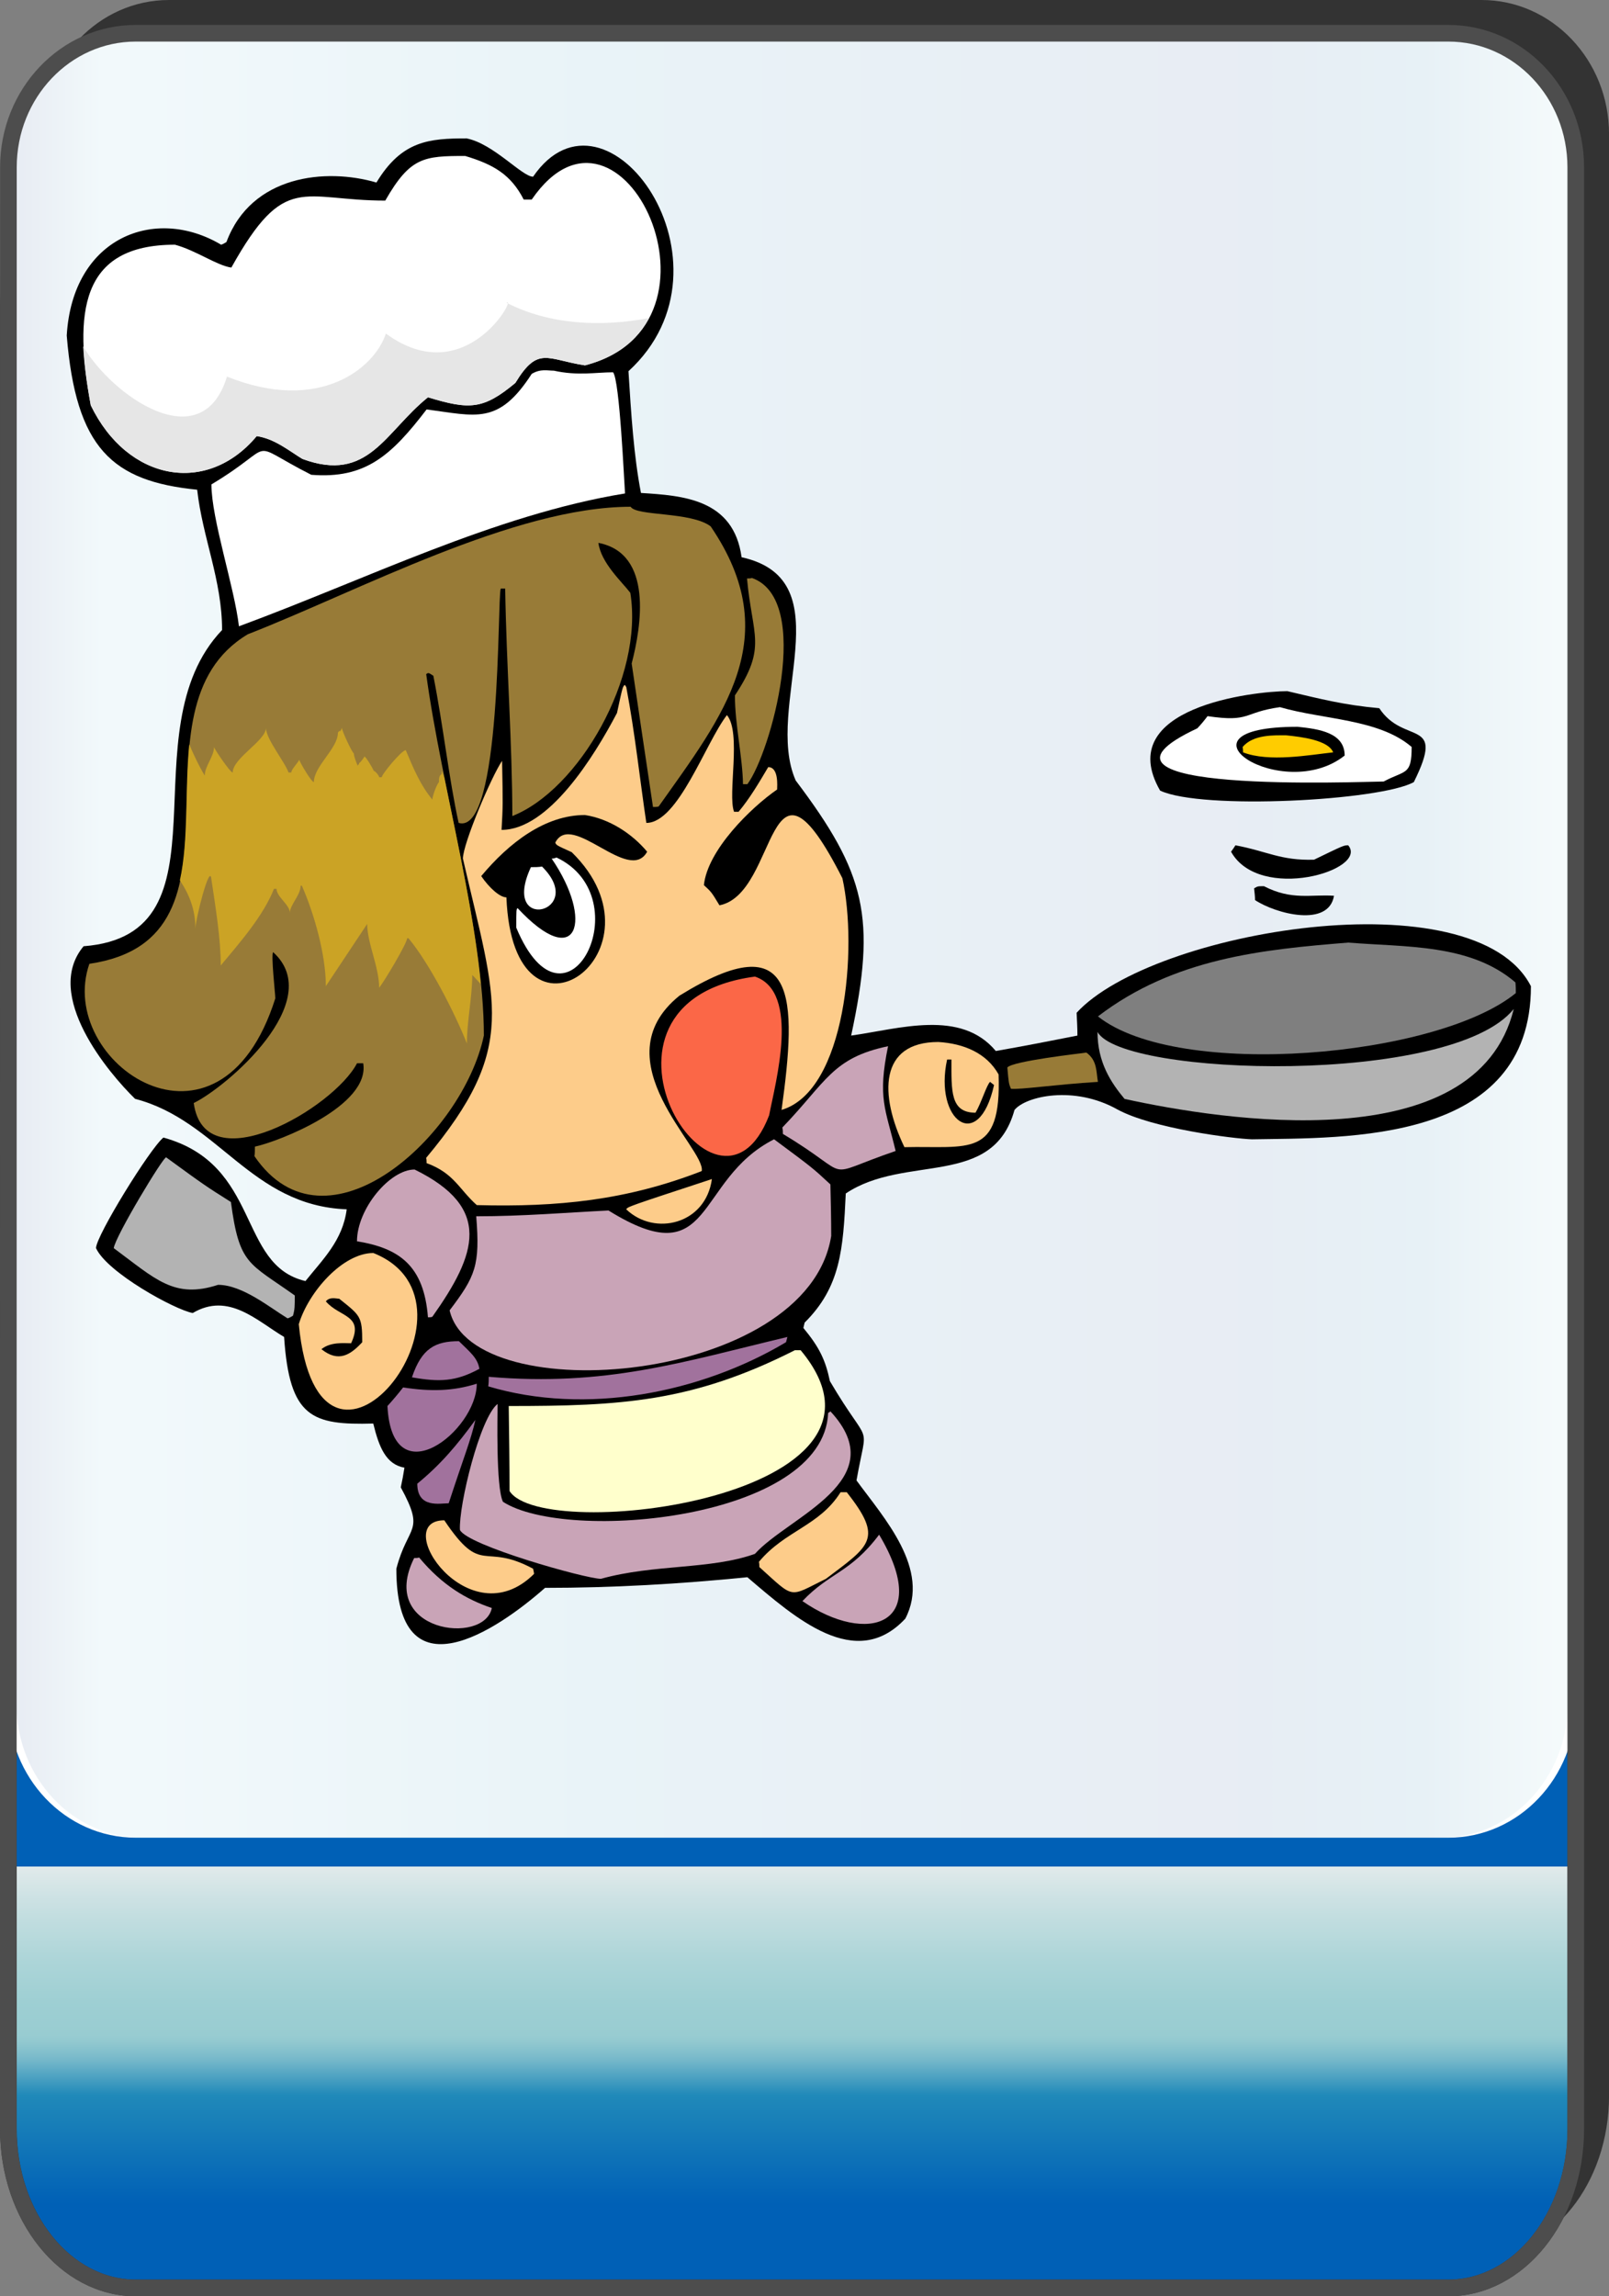 <?xml version="1.0" encoding="utf-8"?>
<!-- Generator: Adobe Illustrator 12.0.0, SVG Export Plug-In . SVG Version: 6.00 Build 51448)  -->
<!DOCTYPE svg PUBLIC "-//W3C//DTD SVG 1.1//EN" "http://www.w3.org/Graphics/SVG/1.1/DTD/svg11.dtd">
<svg  version="1.1"
	 xmlns:x="http://ns.adobe.com/Extensibility/1.0/" xmlns:i="http://ns.adobe.com/AdobeIllustrator/10.0/" xmlns:graph="http://ns.adobe.com/Graphs/1.0/" i:viewOrigin="-0.2363 65" i:rulerOrigin="0 0" i:pageBounds="0 65 45 0"
	 xmlns="http://www.w3.org/2000/svg" xmlns:xlink="http://www.w3.org/1999/xlink" xmlns:a="http://ns.adobe.com/AdobeSVGViewerExtensions/3.0/"
	 width="45.73" height="65.236" viewBox="0 0 45.73 65.236" overflow="visible" enable-background="new 0 0 45.73 65.236"
	 xml:space="preserve">
<rect x="0" y="0" width="45.73" height="65.236" fill="#808080" stroke="none"/>
<g id="图层_1" i:layer="yes" i:dimmedPercent="50" i:rgbTrio="#4F008000FFFF">
	<g>
		<g i:knockout="Off">
			<path fill="#333333" d="M1.183,47.468v12.074c0,2.491,1.623,4.515,3.619,4.515h37.308c2,0,3.621-2.023,3.621-4.515l0,0V3.807
				c0-2.1-1.623-3.807-3.621-3.807H4.803C2.804,0,1.183,1.707,1.183,3.807l0,0v43.65C1.183,47.46,1.183,47.463,1.183,47.468z"/>
			
				<linearGradient id="XMLID_3_" gradientUnits="userSpaceOnUse" x1="-41.702" y1="22.012" x2="-41.702" y2="82.756" gradientTransform="matrix(1 0 0 -1 64.215 87.012)">
				<stop  offset="0.039" style="stop-color:#0060B6"/>
				<stop  offset="0.09" style="stop-color:#2089B9"/>
				<stop  offset="0.099" style="stop-color:#4FA3C2"/>
				<stop  offset="0.107" style="stop-color:#77B9CA"/>
				<stop  offset="0.114" style="stop-color:#8FC7CF"/>
				<stop  offset="0.118" style="stop-color:#98CCD1"/>
				<stop  offset="0.134" style="stop-color:#9ECFD3"/>
				<stop  offset="0.156" style="stop-color:#AFD6D9"/>
				<stop  offset="0.181" style="stop-color:#CBE1E3"/>
				<stop  offset="0.197" style="stop-color:#E1EAEB"/>
				<a:midPointStop  offset="0.039" style="stop-color:#0060B6"/>
				<a:midPointStop  offset="0.5" style="stop-color:#0060B6"/>
				<a:midPointStop  offset="0.09" style="stop-color:#2089B9"/>
				<a:midPointStop  offset="0.5" style="stop-color:#2089B9"/>
				<a:midPointStop  offset="0.099" style="stop-color:#4FA3C2"/>
				<a:midPointStop  offset="0.5" style="stop-color:#4FA3C2"/>
				<a:midPointStop  offset="0.107" style="stop-color:#77B9CA"/>
				<a:midPointStop  offset="0.5" style="stop-color:#77B9CA"/>
				<a:midPointStop  offset="0.114" style="stop-color:#8FC7CF"/>
				<a:midPointStop  offset="0.5" style="stop-color:#8FC7CF"/>
				<a:midPointStop  offset="0.118" style="stop-color:#98CCD1"/>
				<a:midPointStop  offset="0.5" style="stop-color:#98CCD1"/>
				<a:midPointStop  offset="0.134" style="stop-color:#9ECFD3"/>
				<a:midPointStop  offset="0.5" style="stop-color:#9ECFD3"/>
				<a:midPointStop  offset="0.156" style="stop-color:#AFD6D9"/>
				<a:midPointStop  offset="0.5" style="stop-color:#AFD6D9"/>
				<a:midPointStop  offset="0.181" style="stop-color:#CBE1E3"/>
				<a:midPointStop  offset="0.5" style="stop-color:#CBE1E3"/>
				<a:midPointStop  offset="0.197" style="stop-color:#E1EAEB"/>
			</linearGradient>
			<path fill="url(#XMLID_3_)" d="M44.787,60.487c0,2.493-1.621,4.513-3.621,4.513H3.858c-1.998,0-3.619-2.021-3.619-4.513V8.763
				c0-2.489,1.623-4.508,3.619-4.508h37.308c2,0,3.621,2.02,3.621,4.508V60.487L44.787,60.487z"/>
			<path fill="none" stroke="#333333" stroke-width="0.473" d="M44.787,60.487c0,2.493-1.621,4.513-3.621,4.513H3.858
				c-1.998,0-3.619-2.021-3.619-4.513V8.763c0-2.489,1.623-4.508,3.619-4.508h37.308c2,0,3.621,2.02,3.621,4.508V60.487
				L44.787,60.487z"/>
			<path fill="#FFFFFF" d="M0.236,4.752c0-2.101,1.624-3.807,3.622-3.807h37.308c2,0,3.619,1.704,3.619,3.807v43.65
				c0,2.104-1.621,3.807-3.619,3.807H3.858c-2,0-3.622-1.703-3.622-3.807V4.752L0.236,4.752z"/>
			
				<linearGradient id="XMLID_4_" gradientUnits="userSpaceOnUse" x1="2.551" y1="25.232" x2="46.643" y2="25.232" gradientTransform="matrix(-1 0 0 1 47.109 1.345)">
				<stop  offset="0" style="stop-color:#A2D8E0"/>
				<stop  offset="0.09" style="stop-color:#1878AD"/>
				<stop  offset="0.213" style="stop-color:#194D91"/>
				<stop  offset="0.64" style="stop-color:#2B90BD"/>
				<stop  offset="0.944" style="stop-color:#82CBDE"/>
				<stop  offset="1" style="stop-color:#1A478D"/>
				<a:midPointStop  offset="0" style="stop-color:#A2D8E0"/>
				<a:midPointStop  offset="0.5" style="stop-color:#A2D8E0"/>
				<a:midPointStop  offset="0.09" style="stop-color:#1878AD"/>
				<a:midPointStop  offset="0.5" style="stop-color:#1878AD"/>
				<a:midPointStop  offset="0.213" style="stop-color:#194D91"/>
				<a:midPointStop  offset="0.5" style="stop-color:#194D91"/>
				<a:midPointStop  offset="0.64" style="stop-color:#2B90BD"/>
				<a:midPointStop  offset="0.5" style="stop-color:#2B90BD"/>
				<a:midPointStop  offset="0.944" style="stop-color:#82CBDE"/>
				<a:midPointStop  offset="0.5" style="stop-color:#82CBDE"/>
				<a:midPointStop  offset="1" style="stop-color:#1A478D"/>
			</linearGradient>
			<path i:isolated="yes" i:knockout="Off" opacity="0.1" fill="url(#XMLID_4_)" enable-background="new    " d="M0.466,4.752
				c0-2.101,1.602-3.807,3.578-3.807H40.98c1.975,0,3.578,1.704,3.578,3.807v43.65c0,2.104-1.604,3.807-3.578,3.807H4.044
				c-1.975,0-3.578-1.703-3.578-3.807V4.752L0.466,4.752z"/>
			<path fill="none" stroke="#4D4D4D" stroke-width="0.473" d="M0.236,48.411v12.076C0.236,62.979,1.86,65,3.858,65h37.308
				c2,0,3.619-2.02,3.619-4.513V4.752c0-2.101-1.621-3.807-3.619-3.807H3.858c-1.998,0-3.619,1.707-3.619,3.807l-0.003,43.65
				C0.236,48.403,0.236,48.409,0.236,48.411z"/>
		</g>
		<g>
			<path i:knockout="Off" d="M13.261,3.932c0.767,0.151,1.576,1.088,1.89,1.088c2.081-3.035,6.028,2.491,2.711,5.526
				c0.075,1.208,0.152,2.416,0.355,3.459c1.183,0.075,2.634,0.166,2.86,1.826c2.938,0.649,0.618,4.259,1.538,6.343
				c1.994,2.642,2.296,3.896,1.576,7.247c1.377-0.194,3.115-0.756,4.111,0.438c0.783-0.136,1.553-0.287,2.32-0.438
				c0-0.209-0.012-0.421-0.023-0.648c2.143-2.341,11.311-3.882,12.912-0.755c0,4.484-5.258,4.302-7.932,4.35
				c-0.518-0.018-2.824-0.305-3.82-0.848c-1.234-0.694-2.611-0.376-2.926,0.015c-0.617,2.235-3.104,1.239-4.795,2.372
				c-0.074,1.584-0.148,2.657-1.169,3.668c-0.013,0.062-0.027,0.107-0.036,0.152c0.463,0.559,0.629,0.92,0.754,1.511
				c1.172,1.991,1.072,1.041,0.756,2.821c0.771,1.058,2.121,2.523,1.387,3.927c-1.41,1.511-3.125-0.015-4.489-1.177
				c-1.932,0.194-3.834,0.302-5.75,0.302c-1.35,1.192-4.226,3.156-4.226-0.543c0.329-1.27,0.833-1.013,0.126-2.312
				c0.039-0.182,0.074-0.361,0.104-0.559c-0.52-0.092-0.721-0.573-0.886-1.254c-1.739,0.047-2.382-0.165-2.534-2.46
				c-0.769-0.454-1.576-1.284-2.597-0.68c-0.506-0.091-2.434-1.149-2.749-1.844c0-0.346,1.538-2.839,1.916-3.141
				c2.786,0.771,2.094,3.625,4.037,4.077c0.478-0.602,1.059-1.148,1.172-2.038c-2.725-0.104-3.646-2.523-6.015-3.139
				c-0.745-0.726-2.626-2.946-1.463-4.335c4.325-0.332,1.186-6.1,3.936-8.984c0-1.419-0.557-2.628-0.708-3.986
				c-2.421-0.242-3.444-1.177-3.707-4.38C2.061,6.74,4.406,5.835,6.284,6.952c0.052-0.015,0.103-0.044,0.152-0.076
				c0.708-1.902,2.825-2.112,4.263-1.69C11.418,3.994,12.201,3.932,13.261,3.932z"/>
			<path i:knockout="Off" fill="#FFFFFF" d="M13.222,4.431c0.806,0.242,1.299,0.528,1.663,1.239c0.074,0,0.152,0,0.227,0
				c2.538-3.7,5.954,3.578,1.514,4.71c-1.083-0.166-1.334-0.56-1.979,0.499c-0.907,0.755-1.299,0.77-2.483,0.408
				c-1.224,0.981-1.691,2.447-3.569,1.751c-0.354-0.211-0.782-0.574-1.299-0.648c-1.411,1.691-3.671,1.283-4.716-0.875
				C2.1,8.9,2.264,6.952,4.973,6.952C5.58,7.118,6.16,7.542,6.575,7.602C8.101,4.868,8.58,5.699,10.95,5.699
				C11.658,4.461,12.048,4.431,13.222,4.431z"/>
			<path i:knockout="Off" fill="#FFFFFF" d="M15.742,10.531c0.682,0.151,1.188,0.046,1.682,0.046c0.188,0.225,0.313,3.08,0.34,3.442
				c-3.696,0.603-7.366,2.445-10.973,3.774c-0.127-1.102-0.782-3.048-0.782-4.031c1.966-1.177,0.908-1.253,2.838-0.273
				c1.537,0.121,2.271-0.543,3.277-1.856c1.412,0.181,2.042,0.454,2.988-1.011C15.366,10.471,15.554,10.531,15.742,10.531z"/>
			<path i:knockout="Off" fill="#987B37" d="M21.371,16.42c1.749,0.619,0.528,4.983-0.129,5.858c-0.039,0-0.074,0-0.125,0
				c-0.012-0.771-0.23-1.691-0.23-2.521c0.923-1.389,0.493-1.675,0.344-3.322C21.281,16.435,21.332,16.435,21.371,16.42
				L21.371,16.42z M17.924,14.397c-3.305,0-7.742,2.4-10.882,3.623c-3.582,2.145,0.429,8.637-4.502,9.362
				c-0.972,2.793,3.695,6.01,5.285,0.981c0-0.12-0.127-1.238-0.062-1.312c1.537,1.39-1.326,3.835-2.257,4.286
				c0.315,2.281,3.984,0.138,4.641-1.13c0.06,0,0.124,0,0.176,0c0.2,1.208-2.384,2.22-3.078,2.369c0,0.092,0,0.182-0.013,0.271
				c2.031,2.977,5.926-0.588,6.52-3.427c0-2.974-1.197-7.02-1.639-10.268c0.062-0.045,0.062-0.045,0.203,0.046
				c0.289,1.464,0.438,2.9,0.719,4.181c1.236,0.363,1.093-6.401,1.197-6.658c0.048,0,0.087,0,0.126,0
				c0.035,2.174,0.203,4.44,0.203,6.463c1.878-0.739,3.744-3.94,3.353-6.342c-0.227-0.302-0.833-0.846-0.907-1.419
				c1.562,0.301,1.221,2.37,0.946,3.428c0.2,1.359,0.403,2.716,0.606,4.076c0.062,0,0.11,0,0.161-0.015
				c1.827-2.581,3.631-4.801,1.478-7.958C19.641,14.533,18.089,14.669,17.924,14.397z"/>
			<path i:knockout="Off" d="M36.588,19.636c0.971,0.227,1.604,0.393,2.613,0.484c0.705,1.073,1.904,0.242,0.982,2.099
				c-0.936,0.528-6.027,0.8-7.211,0.242C31.609,20.09,35.656,19.636,36.588,19.636z"/>
			<path i:knockout="Off" fill="#FFFFFF" d="M36.377,20.09c1.248,0.361,2.809,0.331,3.744,1.131c0,0.815-0.176,0.651-0.795,0.982
				c-0.57,0-9.334,0.376-5.297-1.511c0.102-0.106,0.201-0.226,0.291-0.346C35.555,20.527,35.316,20.24,36.377,20.09z"/>
			<path i:knockout="Off" d="M36.879,20.648c0.605,0.062,1.338,0.166,1.338,0.817C36.451,22.866,33.072,20.648,36.879,20.648z"/>
			<path i:knockout="Off" fill="#FFCC00" d="M36.551,20.89c0.441,0.045,1.199,0.136,1.34,0.484c-0.682,0.075-1.83,0.287-2.562,0
				c0-0.045,0-0.091-0.012-0.152C35.619,20.86,36.225,20.89,36.551,20.89z"/>
			<path i:knockout="Off" d="M38.318,24.015c0.59,0.709-2.523,1.631-3.33,0.182c0.047-0.06,0.086-0.121,0.125-0.182
				c0.896,0.167,1.287,0.439,2.234,0.409C38.191,24.015,38.191,24.015,38.318,24.015z"/>
			<path i:knockout="Off" d="M35.924,25.177c0.793,0.409,1.334,0.227,1.99,0.272c-0.152,0.906-1.65,0.514-2.244,0.123
				c0-0.108-0.014-0.212-0.027-0.334C35.746,25.177,35.746,25.177,35.924,25.177z"/>
			<path i:knockout="Off" fill="#7F7F7F" d="M38.318,26.779c1.639,0.134,3.469,0.03,4.752,1.131
				c0.012,0.106,0.012,0.211,0.012,0.303c-2.23,1.826-9.596,2.475-11.877,0.663C33.373,27.217,35.896,26.975,38.318,26.779z"/>
			<path i:knockout="Off" fill="#FB6747" d="M21.457,27.745c1.299,0.436,0.579,3.02,0.403,3.941
				C20.37,35.567,16.008,28.471,21.457,27.745z"/>
			<path i:knockout="Off" fill="#B3B3B3" d="M43.023,28.665c-1.061,4.319-8.324,3.156-11.062,2.555
				c-0.391-0.469-0.768-1.043-0.768-1.903C31.883,30.583,41.256,30.856,43.023,28.665z"/>
			<path i:knockout="Off" fill="#FDCC8A" d="M26.668,29.603c0.729,0.044,1.373,0.316,1.713,0.921c0.086,2.4-0.857,2.023-2.676,2.067
				C24.986,31.098,24.986,29.603,26.668,29.603L26.668,29.603z M10.611,35.598c3.555,1.418-1.55,7.912-2.119,2.022
				C8.771,36.699,9.742,35.598,10.611,35.598L10.611,35.598z M20.233,33.497c-0.174,1.286-1.627,1.632-2.434,0.861
				C17.838,34.284,17.838,34.284,20.233,33.497L20.233,33.497z M17.799,19.516c-0.012-0.015-0.027-0.03-0.036-0.06
				c-0.065,0.045-0.065,0.045-0.227,0.799c-0.657,1.252-1.946,3.322-3.281,3.322c0.039-0.693,0.039-0.693,0.015-1.962
				c-0.305,0.451-1.113,2.354-1.113,2.778c0.946,4.122,1.591,5.345-1.045,8.502c0.012,0.058,0.012,0.104,0.012,0.149
				c0.782,0.287,0.92,0.74,1.427,1.193c2.306,0.061,4.261-0.137,6.393-0.967c0.126-0.633-2.914-3.141-0.633-4.983
				c3.344-2.069,3.344,0.06,2.902,3.246c1.827-0.542,2.168-4.604,1.729-6.583c-2.183-4.288-1.792,0.439-3.494,0.77
				c-0.227-0.376-0.227-0.376-0.442-0.573c0.102-0.996,1.338-2.205,2.081-2.717c0-0.09,0.051-0.636-0.253-0.636
				c-0.287,0.484-0.529,0.893-0.843,1.269c-0.038,0-0.074,0-0.128,0c-0.188-0.499,0.215-2.25-0.203-2.747
				c-0.615,0.8-1.386,3.063-2.29,3.063C18.191,22.188,18.053,20.86,17.799,19.516L17.799,19.516z M12.628,43.192
				c-1.562,0,0.695,3.367,2.55,1.523c0-0.043-0.016-0.089-0.027-0.148C13.714,43.797,13.714,44.809,12.628,43.192L12.628,43.192z
				 M24.066,42.394c1.049,1.327,0.668,1.508-0.592,2.46c-1.071,0.528-0.869,0.588-1.892-0.334c0-0.044,0-0.089-0.012-0.149
				c0.743-0.892,1.716-1.013,2.32-1.977C23.953,42.394,24.016,42.394,24.066,42.394z"/>
			<path i:knockout="Off" fill="#987B37" d="M30.877,29.904c0.316,0.227,0.277,0.559,0.328,0.832
				c-1.213,0.075-2.219,0.226-2.473,0.196c-0.062-0.151-0.062-0.151-0.102-0.605C28.783,30.146,30.662,29.934,30.877,29.904z"/>
			<path i:knockout="Off" fill="#B3B3B3" d="M4.723,32.881c1.097,0.799,1.097,0.799,1.84,1.268c0.239,1.796,0.505,1.721,1.815,2.655
				c0,0.304,0,0.395-0.051,0.575c-0.049,0.029-0.099,0.06-0.152,0.076c-0.503-0.304-1.285-0.953-1.977-0.953
				c-1.251,0.408-1.778-0.165-2.965-1.042C3.273,35.129,4.658,32.833,4.723,32.881z"/>
			<path i:knockout="Off" d="M9.64,36.896c0.604,0.483,0.655,0.498,0.655,1.237c-0.327,0.35-0.667,0.591-1.16,0.197
				c0.266-0.212,0.632-0.168,0.844-0.168c0.379-0.813-0.339-0.738-0.718-1.191C9.375,36.835,9.55,36.896,9.64,36.896z"/>
			<path i:knockout="Off" fill="#A1729D" d="M13.043,38.103c0.304,0.302,0.531,0.469,0.582,0.785
				c-0.669,0.364-1.135,0.38-1.917,0.242C11.986,38.3,12.377,38.103,13.043,38.103L13.043,38.103z M13.512,40.339
				c-0.138,0.604-0.317,1.013-0.759,2.369c-0.251,0-0.893,0.151-0.893-0.557C12.527,41.605,12.996,41.048,13.512,40.339
				L13.512,40.339z M22.379,37.983c-0.015,0.06-0.029,0.104-0.039,0.149c-2.433,1.449-5.69,2.084-8.464,1.254
				c0.015-0.09,0.015-0.18,0.015-0.271C17.22,39.401,19.4,38.694,22.379,37.983L22.379,37.983z M13.55,39.311
				c-0.669,0.212-1.311,0.227-2.093,0.106c-0.141,0.182-0.293,0.362-0.445,0.528C11.141,42.543,13.55,40.655,13.55,39.311z"/>
			<path i:knockout="Off" fill="#FFFFCC" d="M22.755,38.359c3.493,4.184-7.327,5.512-8.273,4.001c0-0.8-0.012-1.599-0.023-2.415
				c3.165,0,5.207-0.104,8.133-1.586C22.654,38.359,22.705,38.359,22.755,38.359z"/>
			<path i:knockout="Off" fill="#C9A4B7" d="M24.986,43.6c1.541,2.583-0.35,3.156-2.18,1.887
				C23.576,44.673,24.168,44.687,24.986,43.6z"/>
			<path i:knockout="Off" fill="#C9A4B7" d="M11.912,44.249c0.669,0.802,1.35,1.192,2.066,1.435c-0.216,1.072-3.254,0.68-2.207-1.42
				C11.822,44.264,11.873,44.264,11.912,44.249z"/>
			<path i:knockout="Off" fill="#C9A4B7" d="M11.783,33.226c2.222,1.089,1.768,2.402,0.505,4.183
				c-0.039,0.016-0.074,0.016-0.125,0.016c-0.114-1.465-0.81-1.964-2.017-2.16C10.146,34.344,11.079,33.226,11.783,33.226z"/>
			<path i:knockout="Off" fill="#C9A4B7" d="M22,32.367c1.096,0.813,1.096,0.813,1.601,1.282c0.012,0.499,0.023,0.981,0.023,1.465
				c-0.669,4.213-10.188,4.967-10.845,2.113c0.732-0.967,0.869-1.269,0.756-2.672c1.326,0,2.562-0.106,3.759-0.165
				C20.31,36.261,19.716,33.529,22,32.367z"/>
			<path i:knockout="Off" fill="#C9A4B7" d="M25.24,29.723c-0.303,1.479-0.074,1.768,0.215,2.976
				c-2.207,0.754-1.084,0.784-3.204-0.484c0-0.06,0-0.12-0.016-0.182C23.486,30.735,23.652,30.055,25.24,29.723z"/>
			<path i:knockout="Off" fill="#C9A4B7" d="M14.142,39.886c0,0.301-0.051,2.355,0.152,2.779c1.815,1.177,9.116,0.512,9.243-2.523
				c0.025-0.015,0.051-0.029,0.064-0.046c1.826,1.963-1.198,2.99-2.145,4.049c-1.26,0.452-2.851,0.286-4.377,0.709
				c-0.43,0-3.81-0.952-4.007-1.39C13.034,42.77,13.64,40.278,14.142,39.886z"/>
			<path i:knockout="Off" d="M16.625,23.155c0.693,0.106,1.338,0.528,1.768,1.042c-0.517,0.936-2.144-1.178-2.612-0.257
				c0.036,0.075,0.036,0.075,0.469,0.271c2.863,2.808-1.666,6.085-1.857,1.283c-0.188,0-0.489-0.272-0.716-0.604
				C14.47,23.94,15.492,23.155,16.625,23.155z"/>
			<path i:knockout="Off" fill="#FFFFFF" d="M15.817,24.362c2.424,1.146,0.28,5.406-1.144,1.993c0-0.512,0-0.512,0.036-0.557
				c1.714,1.841,2.17,0.345,0.97-1.405C15.733,24.394,15.781,24.377,15.817,24.362z"/>
			<path i:knockout="Off" d="M27.041,30.101c0,0.891-0.037,1.511,0.684,1.511c0.164-0.275,0.316-0.787,0.414-0.876
				c0.039,0.03,0.078,0.06,0.113,0.09c-0.438,1.963-1.713,1.01-1.334-0.724C26.965,30.101,27.004,30.101,27.041,30.101z"/>
			<path i:knockout="Off" fill="#FFFFFF" d="M15.405,24.619c1.311,1.299-1.2,1.918-0.316,0.017
				C15.202,24.636,15.303,24.636,15.405,24.619z"/>
			<path i:knockout="Off" fill="#CBA325" d="M5.378,21.146c0.137,0.318,0.276,0.618,0.442,0.89c0-0.272,0.263-0.542,0.263-0.815
				c0,0.046,0.457,0.726,0.531,0.726c0-0.409,0.945-0.906,0.945-1.269c0,0.318,0.528,0.953,0.642,1.269H8.24h0.039
				c0-0.092,0.188-0.271,0.227-0.364c0,0.048,0.341,0.636,0.415,0.636c0-0.454,0.683-0.951,0.683-1.405l0.037-0.045h0.037
				l0.039-0.091c0,0.091,0.302,0.726,0.34,0.726c0,0.091,0.075,0.272,0.114,0.361c0-0.089,0.035,0,0.035-0.089
				c0.039,0,0.152-0.181,0.152-0.181c0.039,0,0.228,0.315,0.266,0.407c0.039,0,0.152,0.135,0.152,0.179h0.036h0.039
				c0-0.089,0.567-0.769,0.681-0.769c0.228,0.542,0.419,0.996,0.756,1.405c0-0.09,0.113-0.409,0.188-0.499
				c0-0.09,0-0.182,0.077-0.227v-0.045v-0.045c0.027,0.06,0.051,0.12,0.075,0.197c0.405,1.977,0.859,4.029,1.035,5.858
				c-0.089-0.091-0.164-0.182-0.241-0.257c0,0.633-0.152,1.314-0.152,1.947c-0.341-0.86-1.057-2.265-1.66-2.99h-0.039
				c0,0.138-0.646,1.224-0.795,1.406c0-0.589-0.34-1.269-0.34-1.813l-1.175,1.768c0-0.906-0.341-2.084-0.682-2.854H8.544
				c0,0.271-0.305,0.543-0.305,0.77c0-0.227-0.379-0.454-0.379-0.681H7.825H7.786c-0.302,0.771-0.983,1.542-1.512,2.177
				c0-0.772-0.152-1.678-0.266-2.448c-0.039-0.497-0.454,1.134-0.454,1.405c0-0.542-0.176-0.981-0.442-1.375
				C5.366,23.849,5.252,22.445,5.378,21.146z"/>
			<path i:knockout="Off" fill="#E6E6E6" d="M18.444,9.036c-0.331,0.604-0.907,1.103-1.818,1.344
				c-1.083-0.166-1.334-0.56-1.979,0.499c-0.907,0.755-1.299,0.77-2.483,0.408c-1.224,0.981-1.691,2.447-3.569,1.751
				c-0.354-0.211-0.782-0.574-1.299-0.648c-1.411,1.691-3.671,1.283-4.716-0.875c-0.113-0.604-0.188-1.163-0.216-1.677
				c0.808,1.39,3.369,3.216,4.087,0.861c2.623,1.057,4.199-0.242,4.516-1.223c2.269,1.661,3.744-1.104,3.427-0.876
				C15.628,9.233,17.091,9.294,18.444,9.036z"/>
		</g>
	</g>
</g>
</svg>
